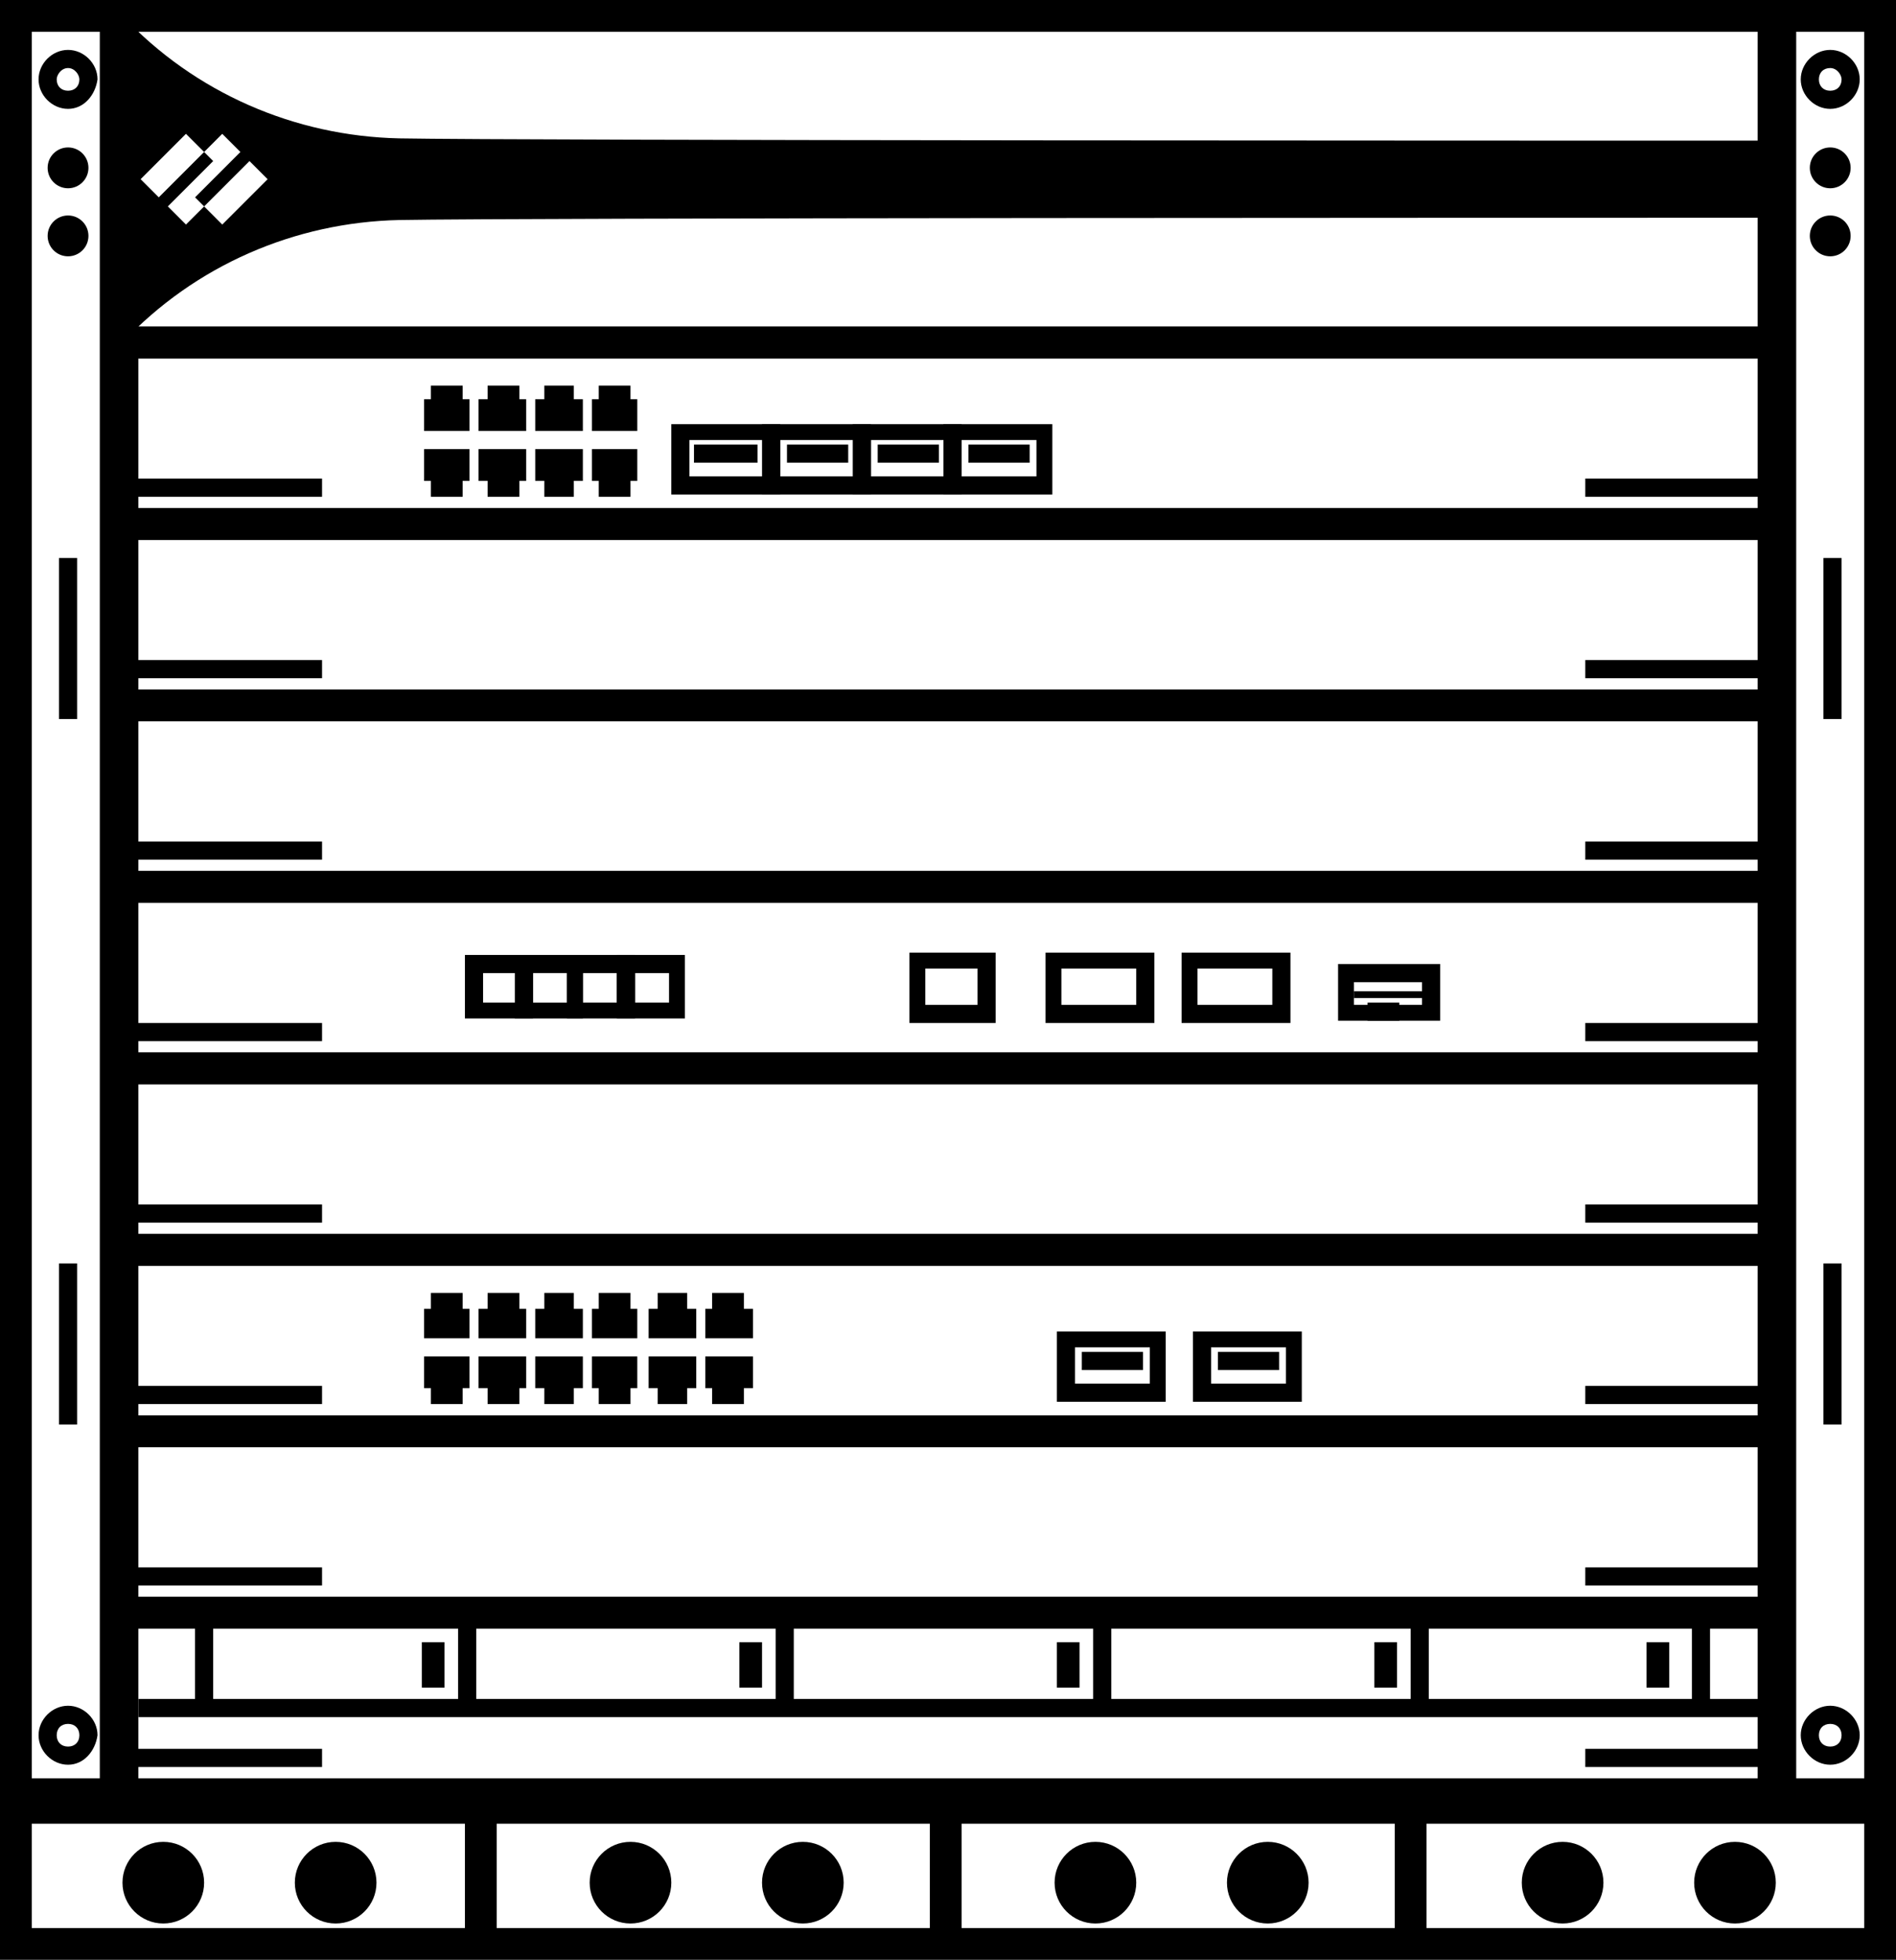 <?xml version="1.0" encoding="utf-8"?>
<!-- Generator: Adobe Illustrator 24.2.3, SVG Export Plug-In . SVG Version: 6.00 Build 0)  -->
<svg version="1.1" id="Layer_1" xmlns="http://www.w3.org/2000/svg" xmlns:xlink="http://www.w3.org/1999/xlink" x="0px" y="0px"
	 viewBox="0 0 83.6 86.4" style="enable-background:new 0 0 83.6 86.4;" xml:space="preserve">
<g id="Layer_2_1_">
	<g id="Layer_2-2">
		<g>
			<path d="M17.6,6.1C13,6,8.6,4.1,5.4,0.7v14.4c3.2-3.4,7.6-5.3,12.2-5.4C23,9.6,67.4,9.6,78.2,9.6V6.2C67.4,6.2,23,6.2,17.6,6.1z
				 M9.8,9.9L9,9.1L8.2,9.9L7.4,9.1l2-2L9,6.7l-2,2L6.2,7.9l2-2L9,6.7l0.8-0.8l0.8,0.8l-2,2L9,9.1l2-2l0.8,0.8L9.8,9.9z"/>
		</g>
		<g>
			<path d="M78.9,15.8H4.7V0h74.3V15.8z M6.1,14.4h71.4v-13H6.1V14.4z"/>
		</g>
		<g>
			<path d="M78.9,23.8H4.7v-9.4h74.3V23.8z M6.1,22.4h71.4v-6.6H6.1V22.4z"/>
		</g>
		<g>
			<rect x="5.4" y="21.1" width="8.8" height="0.8"/>
		</g>
		<g>
			<rect x="69.9" y="21.1" width="8.4" height="0.8"/>
		</g>
		<g>
			<polygon points="27.8,17.6 27.8,17 26.4,17 26.4,17.6 26.1,17.6 26.1,19 28.1,19 28.1,17.6 			"/>
		</g>
		<g>
			<polygon points="26.4,21.2 26.4,21.9 27.8,21.9 27.8,21.2 28.1,21.2 28.1,19.8 26.1,19.8 26.1,21.2 			"/>
		</g>
		<g>
			<polygon points="25.3,17.6 25.3,17 24,17 24,17.6 23.6,17.6 23.6,19 25.7,19 25.7,17.6 			"/>
		</g>
		<g>
			<polygon points="24,21.2 24,21.9 25.3,21.9 25.3,21.2 25.7,21.2 25.7,19.8 23.6,19.8 23.6,21.2 			"/>
		</g>
		<g>
			<polygon points="22.9,17.6 22.9,17 21.5,17 21.5,17.6 21.1,17.6 21.1,19 23.2,19 23.2,17.6 			"/>
		</g>
		<g>
			<polygon points="21.5,21.2 21.5,21.9 22.9,21.9 22.9,21.2 23.2,21.2 23.2,19.8 21.1,19.8 21.1,21.2 			"/>
		</g>
		<g>
			<polygon points="20.4,17.6 20.4,17 19,17 19,17.6 18.7,17.6 18.7,19 20.7,19 20.7,17.6 			"/>
		</g>
		<g>
			<polygon points="19,21.2 19,21.9 20.4,21.9 20.4,21.2 20.7,21.2 20.7,19.8 18.7,19.8 18.7,21.2 			"/>
		</g>
		<g>
			<path d="M34.4,21.8h-4.8v-3.1h4.8V21.8z M30.4,21h3.3v-1.6h-3.3V21z"/>
		</g>
		<g>
			<polygon points="30.6,19.6 30.6,20 30.6,20.4 33.4,20.4 33.4,20 33.4,19.6 			"/>
		</g>
		<g>
			<polygon points="34.7,19.6 34.7,20 34.7,20.4 37.4,20.4 37.4,20 37.4,19.6 			"/>
		</g>
		<g>
			<polygon points="38.7,19.6 38.7,20 38.7,20.4 41.4,20.4 41.4,20 41.4,19.6 			"/>
		</g>
		<g>
			<polygon points="42.7,19.6 42.7,20 42.7,20.4 45.4,20.4 45.4,20 45.4,19.6 			"/>
		</g>
		<g>
			<path d="M38.4,21.8h-4.8v-3.1h4.8V21.8z M34.4,21h3.3v-1.6h-3.3V21z"/>
		</g>
		<g>
			<path d="M42.4,21.8h-4.8v-3.1h4.8V21.8z M38.4,21h3.3v-1.6h-3.3V21z"/>
		</g>
		<g>
			<path d="M46.4,21.8h-4.8v-3.1h4.8V21.8z M42.4,21h3.3v-1.6h-3.3V21z"/>
		</g>
		<g>
			<path d="M78.9,31.8H4.7v-9.4h74.3V31.8z M6.1,30.4h71.4v-6.6H6.1V30.4z"/>
		</g>
		<g>
			<rect x="5.4" y="29.1" width="8.8" height="0.8"/>
		</g>
		<g>
			<rect x="69.9" y="29.1" width="8.4" height="0.8"/>
		</g>
		<g>
			<path d="M78.9,39.8H4.7v-9.4h74.3V39.8z M6.1,38.4h71.4v-6.6H6.1V38.4z"/>
		</g>
		<g>
			<rect x="5.4" y="37.1" width="8.8" height="0.8"/>
		</g>
		<g>
			<rect x="69.9" y="37.1" width="8.4" height="0.8"/>
		</g>
		<g>
			<path d="M78.9,55.8H4.7v-9.4h74.3V55.8z M6.1,54.4h71.4v-6.6H6.1V54.4z"/>
		</g>
		<g>
			<rect x="5.4" y="53.1" width="8.8" height="0.8"/>
		</g>
		<g>
			<rect x="69.9" y="53.1" width="8.4" height="0.8"/>
		</g>
		<g>
			<path d="M78.9,63.8H4.7v-9.4h74.3V63.8z M6.1,62.4h71.4v-6.6H6.1V62.4z"/>
		</g>
		<g>
			<rect x="5.4" y="61.1" width="8.8" height="0.8"/>
		</g>
		<g>
			<rect x="69.9" y="61.1" width="8.4" height="0.8"/>
		</g>
		<g>
			<polygon points="27.8,57.7 27.8,57 26.4,57 26.4,57.7 26.1,57.7 26.1,59 28.1,59 28.1,57.7 			"/>
		</g>
		<g>
			<polygon points="26.4,61.2 26.4,61.9 27.8,61.9 27.8,61.2 28.1,61.2 28.1,59.8 26.1,59.8 26.1,61.2 			"/>
		</g>
		<g>
			<polygon points="25.3,57.7 25.3,57 24,57 24,57.7 23.6,57.7 23.6,59 25.7,59 25.7,57.7 			"/>
		</g>
		<g>
			<polygon points="24,61.2 24,61.9 25.3,61.9 25.3,61.2 25.7,61.2 25.7,59.8 23.6,59.8 23.6,61.2 			"/>
		</g>
		<g>
			<polygon points="32.8,57.7 32.8,57 31.4,57 31.4,57.7 31.1,57.7 31.1,59 33.2,59 33.2,57.7 			"/>
		</g>
		<g>
			<polygon points="31.4,61.2 31.4,61.9 32.8,61.9 32.8,61.2 33.2,61.2 33.2,59.8 31.1,59.8 31.1,61.2 			"/>
		</g>
		<g>
			<polygon points="30.3,57.7 30.3,57 29,57 29,57.7 28.6,57.7 28.6,59 30.7,59 30.7,57.7 			"/>
		</g>
		<g>
			<polygon points="29,61.2 29,61.9 30.3,61.9 30.3,61.2 30.7,61.2 30.7,59.8 28.6,59.8 28.6,61.2 			"/>
		</g>
		<g>
			<polygon points="22.9,57.7 22.9,57 21.5,57 21.5,57.7 21.1,57.7 21.1,59 23.2,59 23.2,57.7 			"/>
		</g>
		<g>
			<polygon points="21.5,61.2 21.5,61.9 22.9,61.9 22.9,61.2 23.2,61.2 23.2,59.8 21.1,59.8 21.1,61.2 			"/>
		</g>
		<g>
			<polygon points="20.4,57.7 20.4,57 19,57 19,57.7 18.7,57.7 18.7,59 20.7,59 20.7,57.7 			"/>
		</g>
		<g>
			<polygon points="19,61.2 19,61.9 20.4,61.9 20.4,61.2 20.7,61.2 20.7,59.8 18.7,59.8 18.7,61.2 			"/>
		</g>
		<g>
			<path d="M51.4,61.8h-4.8v-3.1h4.8V61.8z M47.4,61h3.3v-1.6h-3.3V61z"/>
		</g>
		<g>
			<polygon points="47.7,59.6 47.7,60 47.7,60.4 50.4,60.4 50.4,60 50.4,59.6 			"/>
		</g>
		<g>
			<polygon points="53.7,59.6 53.7,60 53.7,60.4 56.4,60.4 56.4,60 56.4,59.6 			"/>
		</g>
		<g>
			<path d="M57.4,61.8h-4.8v-3.1h4.8V61.8z M53.4,61h3.3v-1.6h-3.3V61z"/>
		</g>
		<g>
			<path d="M78.9,71.8H4.7v-9.4h74.3V71.8z M6.1,70.4h71.4v-6.6H6.1V70.4z"/>
		</g>
		<g>
			<rect x="5.4" y="69.1" width="8.8" height="0.8"/>
		</g>
		<g>
			<rect x="69.9" y="69.1" width="8.4" height="0.8"/>
		</g>
		<g>
			<path d="M78.9,47.8H4.7v-9.4h74.3V47.8z M6.1,46.4h71.4v-6.6H6.1V46.4z"/>
		</g>
		<g>
			<rect x="5.4" y="45.1" width="8.8" height="0.8"/>
		</g>
		<g>
			<rect x="69.9" y="45.1" width="8.4" height="0.8"/>
		</g>
		<g>
			<path d="M25.7,44.9h-3v-2.8h3V44.9z M23.5,44.2H25v-1.3h-1.5V44.2z"/>
		</g>
		<g>
			<path d="M23.5,44.9h-3v-2.8h3V44.9z M21.3,44.2h1.5v-1.3h-1.5V44.2z"/>
		</g>
		<g>
			<path d="M30.2,44.9h-3v-2.8h3V44.9z M28,44.2h1.5v-1.3H28V44.2z"/>
		</g>
		<g>
			<rect x="60.3" y="44.2" width="1.4" height="0.8"/>
		</g>
		<g>
			<path d="M63.4,45H59v-2.5h4.5V45z M59.7,44.3h3v-1h-3V44.3z"/>
		</g>
		<g>
			<path d="M28,44.9h-3v-2.8h3V44.9z M25.7,44.2h1.5v-1.3h-1.5V44.2z"/>
		</g>
		<g>
			<rect x="59.7" y="43.7" width="3.1" height="0.3"/>
		</g>
		<g>
			<path d="M50.9,45.1h-4.8V42h4.8V45.1z M46.8,44.3h3.3v-1.6h-3.3V44.3z"/>
		</g>
		<g>
			<path d="M43.9,45.1h-3.8V42h3.8V45.1z M40.8,44.3h2.3v-1.6h-2.3V44.3z"/>
		</g>
		<g>
			<path d="M56.9,45.1h-4.8V42h4.8V45.1z M52.8,44.3h3.3v-1.6h-3.3V44.3z"/>
		</g>
		<g>
			<path d="M78.9,79.8H4.7v-9.4h74.3V79.8z M6.1,78.4h71.4v-6.6H6.1V78.4z"/>
		</g>
		<g>
			<rect x="5.4" y="77.1" width="8.8" height="0.8"/>
		</g>
		<g>
			<rect x="69.9" y="77.1" width="8.4" height="0.8"/>
		</g>
		<g>
			<rect x="6.1" y="74.9" width="71.5" height="0.8"/>
		</g>
		<g>
			<path d="M83.6,86.4H0V79h83.6V86.4z M1.4,85h80.8v-4.6H1.4V85z"/>
		</g>
		<g>
			<path d="M83.6,79.8h-5.8V0h5.8V79.8z M79.2,78.4h3v-77h-3V78.4z"/>
		</g>
		<g>
			<path d="M5.8,79.8H0V0h5.8V79.8z M1.4,78.4h3v-77h-3V78.4z"/>
		</g>
		<g>
			<rect x="80.4" y="24.6" width="0.8" height="7.1"/>
		</g>
		<g>
			<rect x="80.4" y="55.7" width="0.8" height="7.1"/>
		</g>
		<g>
			<rect x="2.6" y="24.6" width="0.8" height="7.1"/>
		</g>
		<g>
			<rect x="2.6" y="55.7" width="0.8" height="7.1"/>
		</g>
		<g>
			<rect x="20.5" y="79.2" width="1.4" height="6.5"/>
		</g>
		<g>
			<rect x="41" y="79.2" width="1.4" height="6.5"/>
		</g>
		<g>
			<rect x="61.5" y="79.2" width="1.4" height="6.5"/>
		</g>
		<g>
			<circle cx="7.2" cy="83" r="1.8"/>
		</g>
		<g>
			<circle cx="14.8" cy="83" r="1.8"/>
		</g>
		<g>
			<circle cx="27.8" cy="83" r="1.8"/>
		</g>
		<g>
			<circle cx="35.4" cy="83" r="1.8"/>
		</g>
		<g>
			<circle cx="48.3" cy="83" r="1.8"/>
		</g>
		<g>
			<circle cx="55.9" cy="83" r="1.8"/>
		</g>
		<g>
			<circle cx="68.9" cy="83" r="1.8"/>
		</g>
		<g>
			<circle cx="76.5" cy="83" r="1.8"/>
		</g>
		<g>
			<circle cx="80.7" cy="7.4" r="0.9"/>
		</g>
		<g>
			<circle cx="80.7" cy="10.4" r="0.9"/>
		</g>
		<g>
			<path d="M80.7,4.8c-0.7,0-1.3-0.6-1.3-1.3c0-0.7,0.6-1.3,1.3-1.3c0.7,0,1.3,0.6,1.3,1.3C82,4.2,81.4,4.8,80.7,4.8z M80.7,3
				c-0.3,0-0.5,0.2-0.5,0.5c0,0.3,0.2,0.5,0.5,0.5s0.5-0.2,0.5-0.5C81.2,3.3,81,3,80.7,3z"/>
		</g>
		<g>
			<path d="M80.7,77.8c-0.7,0-1.3-0.6-1.3-1.3c0-0.7,0.6-1.3,1.3-1.3c0.7,0,1.3,0.6,1.3,1.3C82,77.2,81.4,77.8,80.7,77.8z M80.7,76
				c-0.3,0-0.5,0.2-0.5,0.5s0.2,0.5,0.5,0.5s0.5-0.2,0.5-0.5S81,76,80.7,76z"/>
		</g>
		<g>
			<circle cx="3" cy="7.4" r="0.9"/>
		</g>
		<g>
			<circle cx="3" cy="10.4" r="0.9"/>
		</g>
		<g>
			<path d="M3,4.8c-0.7,0-1.3-0.6-1.3-1.3c0-0.7,0.6-1.3,1.3-1.3c0.7,0,1.3,0.6,1.3,1.3C4.2,4.2,3.7,4.8,3,4.8z M3,3
				C2.7,3,2.5,3.3,2.5,3.5c0,0.3,0.2,0.5,0.5,0.5c0.3,0,0.5-0.2,0.5-0.5C3.5,3.3,3.3,3,3,3z"/>
		</g>
		<g>
			<path d="M3,77.8c-0.7,0-1.3-0.6-1.3-1.3c0-0.7,0.6-1.3,1.3-1.3c0.7,0,1.3,0.6,1.3,1.3C4.2,77.2,3.7,77.8,3,77.8z M3,76
				c-0.3,0-0.5,0.2-0.5,0.5s0.2,0.5,0.5,0.5c0.3,0,0.5-0.2,0.5-0.5S3.3,76,3,76z"/>
		</g>
		<g>
			<rect x="20.2" y="71.1" width="0.8" height="4.2"/>
		</g>
		<g>
			<rect x="34.2" y="71.1" width="0.8" height="4.2"/>
		</g>
		<g>
			<rect x="48.2" y="71.1" width="0.8" height="4.2"/>
		</g>
		<g>
			<rect x="62.2" y="71.1" width="0.8" height="4.2"/>
		</g>
		<g>
			<rect x="18.6" y="72.4" width="1" height="2"/>
		</g>
		<g>
			<rect x="32.6" y="72.4" width="1" height="2"/>
		</g>
		<g>
			<rect x="46.6" y="72.4" width="1" height="2"/>
		</g>
		<g>
			<rect x="60.6" y="72.4" width="1" height="2"/>
		</g>
		<g>
			<rect x="72.6" y="72.4" width="1" height="2"/>
		</g>
		<g>
			<rect x="8.6" y="71.1" width="0.8" height="4.3"/>
		</g>
		<g>
			<rect x="74.6" y="71.1" width="0.8" height="4.3"/>
		</g>
	</g>
</g>
</svg>
